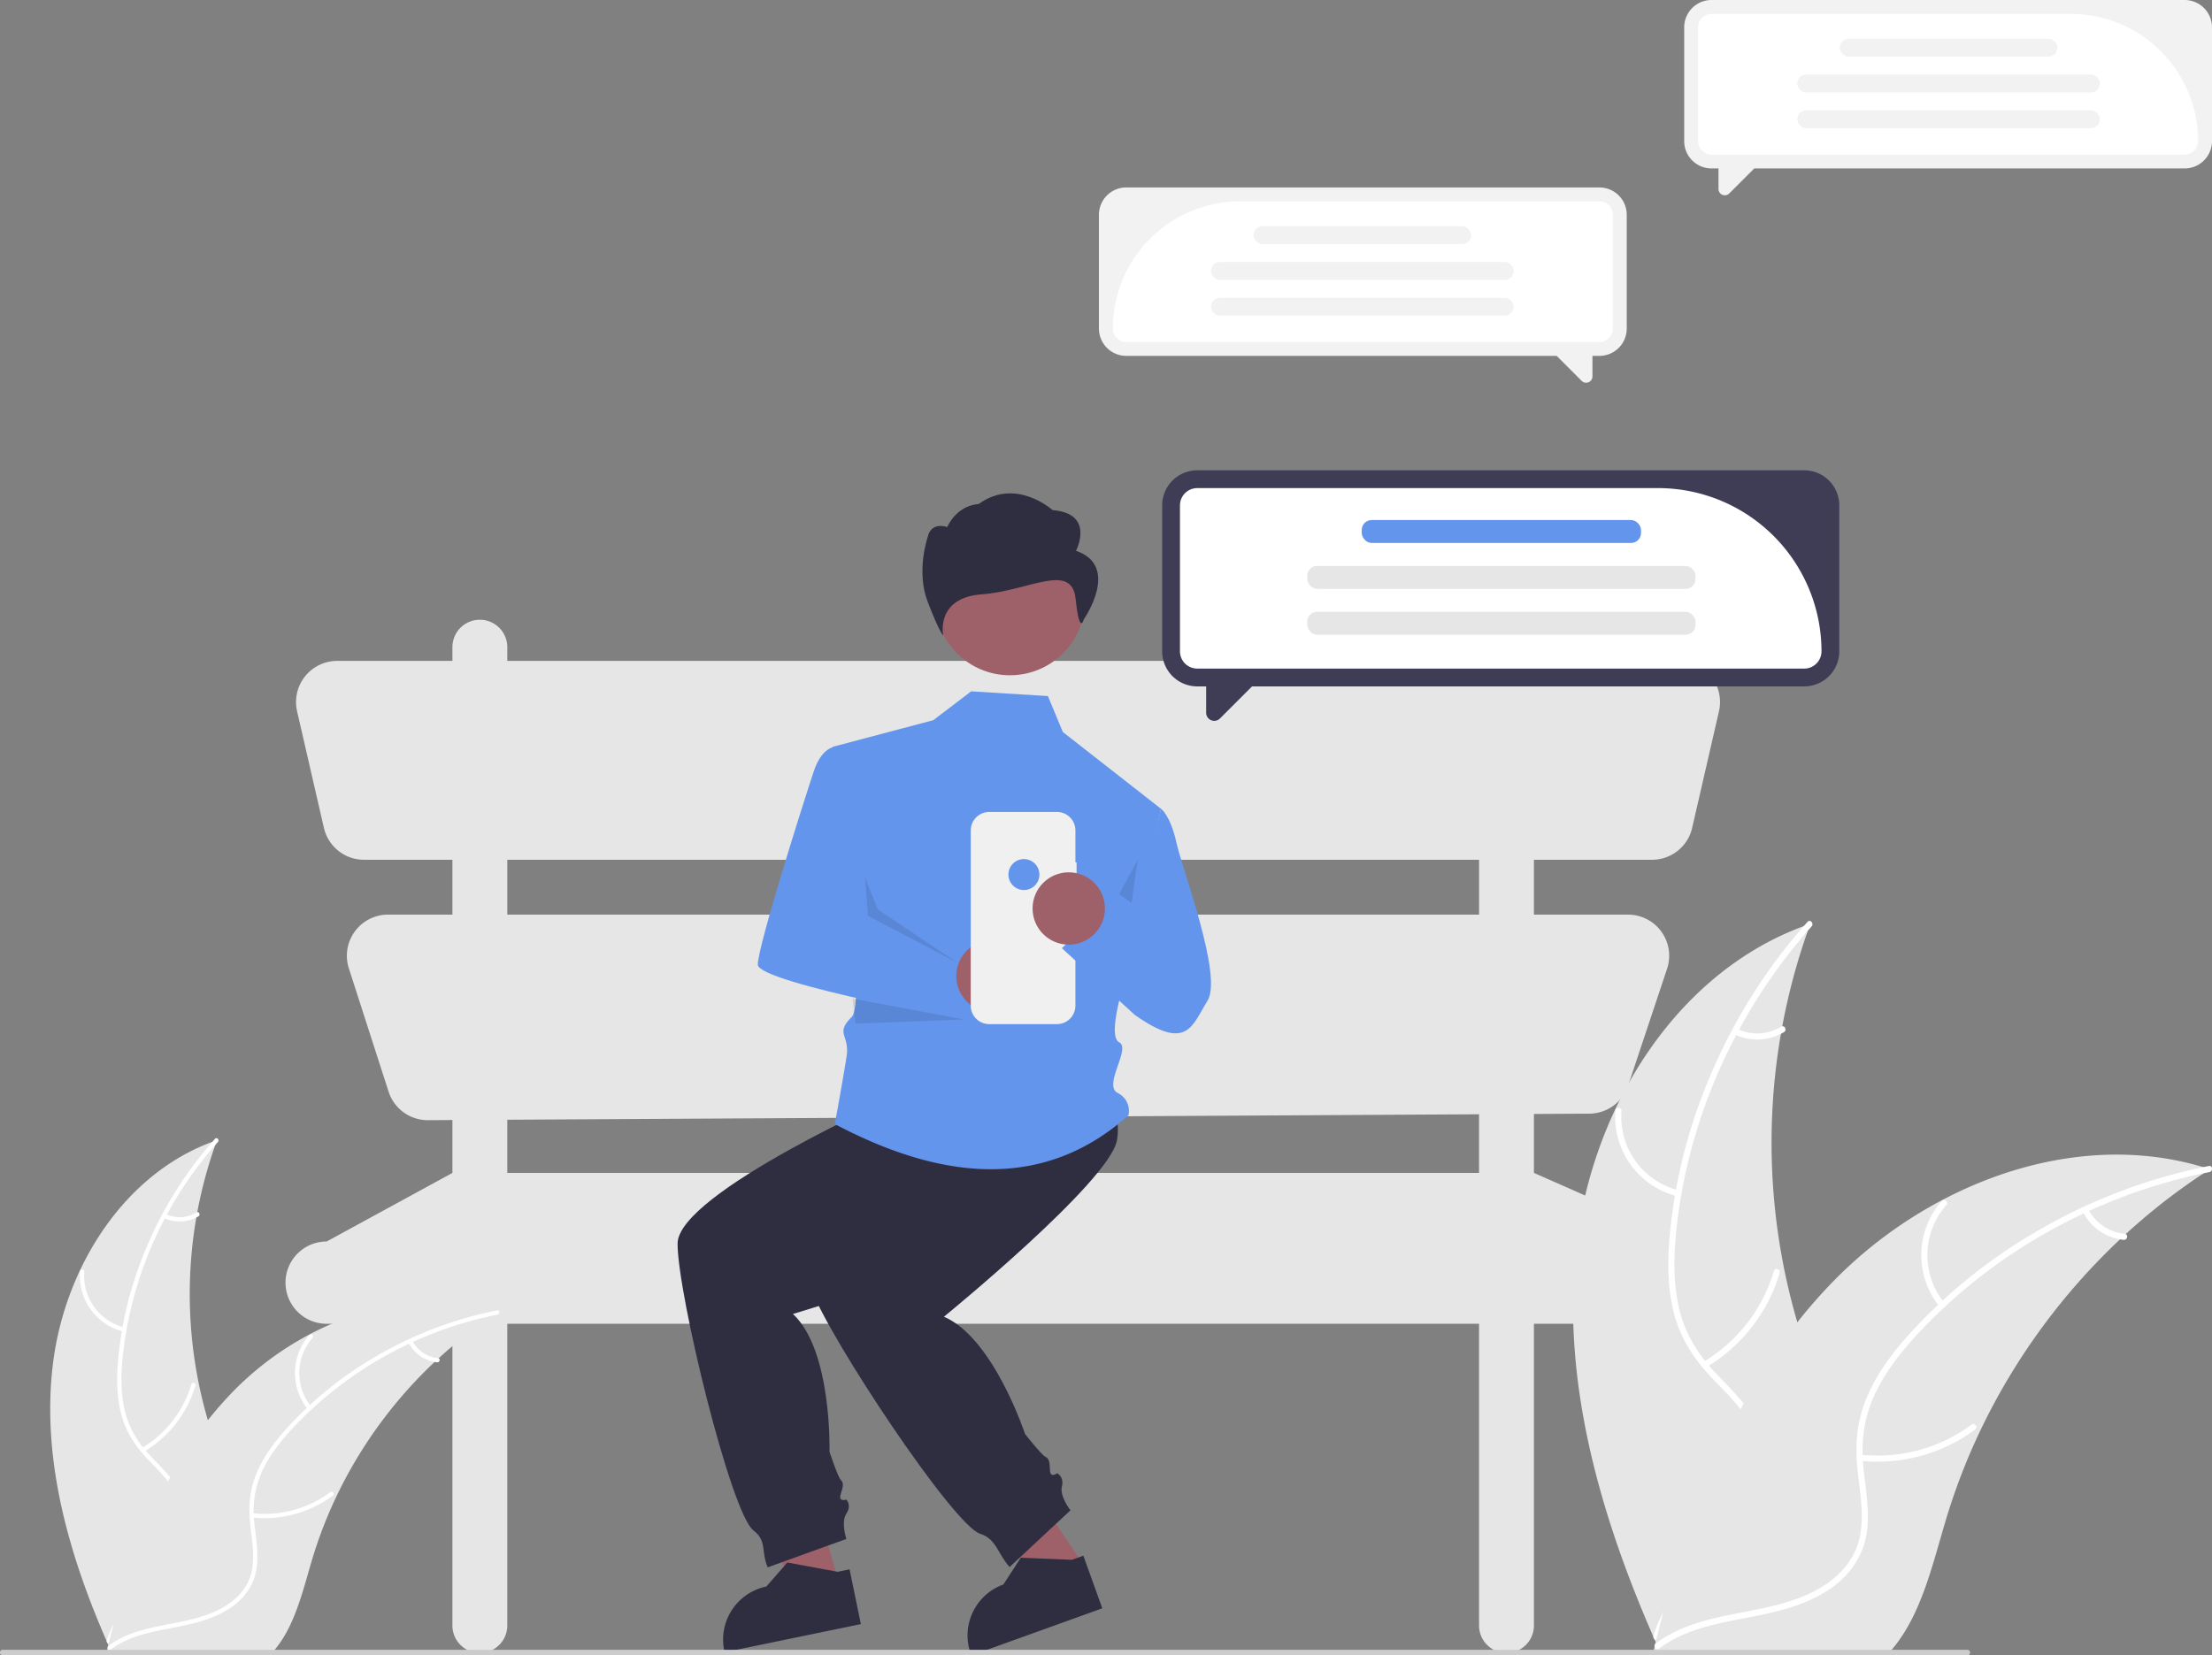 <svg xmlns="http://www.w3.org/2000/svg" data-name="Layer 1" width="967.425" height="724.21" viewBox="0 0 967.425 724.21" xmlns:xlink="http://www.w3.org/1999/xlink"><rect x="0" y="0" width="967.425" height="724.21" fill="#808080" stroke="none"/><path d="M855.153,631.018l-68-30V575.227l24.234-.136a18,18,0,0,0,16.975-12.308l17.024-51.073a18,18,0,0,0-17.076-23.692H787.153v-24h51.668A18,18,0,0,0,856.363,450.051l11.724-51a18,18,0,0,0-17.542-22.033H787.153v-6a12,12,0,1,0-24,0v6h-425v-6a12,12,0,0,0-24,0v6H263.76A18,18,0,0,0,246.218,399.051l11.724,51a18,18,0,0,0,17.542,13.967h38.668v24H285.995a18,18,0,0,0-17.133,23.52l17.376,53.926a18,18,0,0,0,17.234,12.479l10.68-.06v23.134l-55,30a18,18,0,0,0-18,18v0a18,18,0,0,0,18,18h55v132a12,12,0,0,0,24,0v-132h425v132a12,12,0,0,0,24,0v-132h68a18,18,0,0,0,18-18v-0A18,18,0,0,0,855.153,631.018Zm-517-167h425v24h-425Zm0,137V577.749l425-2.388v25.657Z" transform="translate(-116.287 -87.895)" fill="#e6e6e6"/><path d="M805.983,630.932c7.475-60.11,44.728-119.335,102.054-138.896a279.081,279.081,0,0,0,.014,191.608c8.809,23.828,21.087,49.412,12.802,73.427-5.155,14.943-17.767,26.375-31.865,33.523-14.098,7.148-29.745,10.555-45.195,13.894l-3.041,2.515C816.224,751.619,798.508,691.042,805.983,630.932Z" transform="translate(-116.287 -87.895)" fill="#e6e6e6"/><path d="M908.606,493.173c-33.044,37.002-54.481,84.801-59.3,134.25-1.042,10.691-1.169,21.626,1.168,32.164,2.338,10.542,7.429,19.389,14.653,27.327,6.605,7.256,14.201,13.914,18.926,22.65,4.981,9.208,5.172,19.669,1.762,29.45-4.172,11.967-12.395,21.72-20.768,30.979-9.297,10.28-19.116,20.811-23.068,34.44-.479,1.651-3.013.812-2.535-.837,6.875-23.712,29.894-37.181,40.871-58.538,5.122-9.966,7.272-21.535,2.47-32.055-4.199-9.199-12.026-16.071-18.777-23.361-7.088-7.654-12.523-16.052-15.323-26.186-2.864-10.366-3.165-21.33-2.401-32a231.425,231.425,0,0,1,16.902-70.328,242.769,242.769,0,0,1,43.653-69.956c1.141-1.278,2.9.732,1.766,2.002Z" transform="translate(-116.287 -87.895)" fill="#fff"/><path d="M850.024,611.267a35.788,35.788,0,0,1-27.242-37.49c.136-1.712,2.803-1.581,2.667.133a33.139,33.139,0,0,0,25.412,34.822c1.671.397.825,2.93-.837,2.535Z" transform="translate(-116.287 -87.895)" fill="#fff"/><path d="M861.294,683.675a68.979,68.979,0,0,0,30.803-39.727c.485-1.65,3.019-.811,2.535.837a71.749,71.749,0,0,1-32.138,41.274c-1.48.878-2.673-1.511-1.201-2.384Z" transform="translate(-116.287 -87.895)" fill="#fff"/><path d="M876.119,538.018a20.258,20.258,0,0,0,19.198-.975c1.468-.896,2.66,1.494,1.201,2.384a22.701,22.701,0,0,1-21.235,1.125,1.38,1.38,0,0,1-.849-1.686,1.342,1.342,0,0,1,1.686-.849Z" transform="translate(-116.287 -87.895)" fill="#fff"/><path d="M1082.776,599.399c-.901.586-1.802,1.172-2.704,1.78a266.786,266.786,0,0,0-34.112,26.632c-.834.744-1.668,1.51-2.479,2.276A281.253,281.253,0,0,0,982.399,713.701a273.131,273.131,0,0,0-14.961,38.709c-5.521,18.318-10.049,38.619-20.977,53.602a46.856,46.856,0,0,1-3.65,4.506H844.056c-.224-.113-.45-.203-.676-.315l-3.943.18c.158-.698.338-1.419.496-2.118.09-.406.202-.811.293-1.217.067-.27.135-.541.18-.789.022-.09.045-.18.067-.248.045-.248.113-.473.158-.698q1.487-6.05,3.064-12.099c0-.023,0-.023.022-.045,8.09-30.71,18.814-61.015,33.797-88.729.451-.834.901-1.69,1.397-2.523a260.629,260.629,0,0,1,23.41-35.509,230.406,230.406,0,0,1,15.344-17.552,191.6,191.6,0,0,1,47.946-35.915c35.42-18.701,76.426-25.866,114.28-14.443C1080.861,598.791,1081.808,599.084,1082.776,599.399Z" transform="translate(-116.287 -87.895)" fill="#e6e6e6"/><path d="M1082.554,600.653c-48.662,9.649-94.556,34.907-128.176,71.488-7.269,7.909-13.954,16.564-18.432,26.385-4.48,9.825-5.742,19.954-4.753,30.641.904,9.77,2.961,19.659,1.475,29.479-1.567,10.351-7.713,18.819-16.324,24.575-10.536,7.043-22.974,9.88-35.234,12.231-13.612,2.611-27.793,5.107-39.154,13.61-1.377,1.03-2.895-1.166-1.52-2.195,19.766-14.793,46.254-11.689,67.877-22.132,10.09-4.873,18.772-12.816,21.272-24.107,2.186-9.873.074-20.073-.928-29.957-1.051-10.379-.335-20.357,3.531-30.133,3.954-10.001,10.315-18.936,17.35-26.996a231.426,231.426,0,0,1,55.838-45.977,242.769,242.769,0,0,1,76.973-29.574c1.681-.333,1.875,2.331.205,2.662Z" transform="translate(-116.287 -87.895)" fill="#fff"/><path d="M964.679,659.674a35.788,35.788,0,0,1,.82-46.335c1.14-1.285,3.19.425,2.049,1.712a33.139,33.139,0,0,0-.675,43.103c1.095,1.323-1.106,2.836-2.195,1.52Z" transform="translate(-116.287 -87.895)" fill="#fff"/><path d="M930.083,724.273a68.979,68.979,0,0,0,48.513-13.174c1.38-1.025,2.899,1.171,1.52,2.195a71.749,71.749,0,0,1-50.51,13.606c-1.711-.19-1.224-2.816.477-2.627Z" transform="translate(-116.287 -87.895)" fill="#fff"/><path d="M1029.615,616.9a20.258,20.258,0,0,0,15.915,10.78c1.712.168,1.224,2.794-.477,2.627a22.701,22.701,0,0,1-17.633-11.887,1.38,1.38,0,0,1,.337-1.857,1.342,1.342,0,0,1,1.857.337Z" transform="translate(-116.287 -87.895)" fill="#fff"/><path d="M139.469,684.308c5.253-42.244,31.434-83.866,71.722-97.614a196.133,196.133,0,0,0,.01,134.659c6.191,16.746,14.82,34.726,8.997,51.603-3.623,10.501-12.487,18.536-22.394,23.56-9.908,5.024-20.904,7.418-31.763,9.765l-2.137,1.767C146.666,769.125,134.216,726.552,139.469,684.308Z" transform="translate(-116.287 -87.895)" fill="#e6e6e6"/><path d="M211.591,587.494a167.641,167.641,0,0,0-41.675,94.348c-.732,7.513-.821,15.199.821,22.604a41.405,41.405,0,0,0,10.298,19.205c4.642,5.1,9.98,9.779,13.301,15.918,3.501,6.471,3.635,13.823,1.239,20.697-2.932,8.41-8.711,15.265-14.596,21.772-6.534,7.225-13.434,14.626-16.212,24.204-.337,1.161-2.118.571-1.782-.588,4.832-16.664,21.009-26.13,28.723-41.14,3.6-7.004,5.111-15.135,1.736-22.528-2.951-6.465-8.452-11.295-13.196-16.417-4.982-5.379-8.801-11.281-10.769-18.403-2.013-7.285-2.224-14.99-1.687-22.489a162.642,162.642,0,0,1,11.878-49.425,170.614,170.614,0,0,1,30.679-49.164c.802-.898,2.038.515,1.241,1.407Z" transform="translate(-116.287 -87.895)" fill="#fff"/><path d="M170.421,670.488a25.152,25.152,0,0,1-19.145-26.347c.096-1.203,1.97-1.111,1.874.094a23.29,23.29,0,0,0,17.859,24.472c1.175.279.58,2.059-.588,1.782Z" transform="translate(-116.287 -87.895)" fill="#fff"/><path d="M178.341,721.375a48.477,48.477,0,0,0,21.648-27.919c.341-1.159,2.122-.57,1.782.588a50.424,50.424,0,0,1-22.586,29.007c-1.04.617-1.879-1.062-.844-1.676Z" transform="translate(-116.287 -87.895)" fill="#fff"/><path d="M188.759,619.01a14.237,14.237,0,0,0,13.492-.685c1.032-.63,1.869,1.05.844,1.676a15.954,15.954,0,0,1-14.924.791.97.97,0,0,1-.597-1.185.943.943,0,0,1,1.185-.597Z" transform="translate(-116.287 -87.895)" fill="#fff"/><path d="M333.994,662.148c-.633.412-1.266.823-1.9,1.251A187.492,187.492,0,0,0,308.121,682.115c-.586.523-1.172,1.061-1.742,1.599a197.66,197.66,0,0,0-42.928,58.762,191.951,191.951,0,0,0-10.514,27.204c-3.88,12.874-7.062,27.141-14.742,37.671a32.929,32.929,0,0,1-2.565,3.167H166.226c-.158-.079-.316-.143-.475-.222l-2.771.127c.111-.491.237-.998.349-1.488.063-.285.142-.57.206-.855.047-.19.095-.38.127-.554.015-.063.032-.127.047-.174.032-.174.08-.333.111-.491q1.045-4.252,2.153-8.503c0-.016,0-.016.015-.032,5.685-21.583,13.222-42.88,23.752-62.357.317-.586.633-1.188.982-1.773a183.167,183.167,0,0,1,16.452-24.955,161.925,161.925,0,0,1,10.783-12.335,134.653,134.653,0,0,1,33.696-25.24c24.892-13.143,53.711-18.178,80.314-10.15C332.648,661.72,333.314,661.926,333.994,662.148Z" transform="translate(-116.287 -87.895)" fill="#e6e6e6"/><path d="M333.838,663.028a167.641,167.641,0,0,0-90.08,50.24c-5.108,5.558-9.806,11.641-12.954,18.543a41.405,41.405,0,0,0-3.34,21.534c.636,6.866,2.081,13.816,1.036,20.718-1.101,7.274-5.42,13.226-11.472,17.271-7.405,4.949-16.146,6.943-24.762,8.596-9.567,1.835-19.532,3.589-27.516,9.565-.967.724-2.034-.819-1.068-1.542,13.891-10.396,32.506-8.215,47.703-15.554,7.091-3.425,13.193-9.007,14.949-16.942,1.536-6.939.052-14.107-.652-21.053-.739-7.294-.235-14.306,2.481-21.177,2.779-7.029,7.249-13.308,12.193-18.972a162.642,162.642,0,0,1,39.242-32.312,170.614,170.614,0,0,1,54.095-20.784c1.181-.234,1.318,1.638.144,1.871Z" transform="translate(-116.287 -87.895)" fill="#fff"/><path d="M250.998,704.507a25.151,25.151,0,0,1,.576-32.563c.801-.903,2.242.299,1.44,1.203a23.29,23.29,0,0,0-.474,30.292c.77.93-.777,1.993-1.542,1.068Z" transform="translate(-116.287 -87.895)" fill="#fff"/><path d="M226.684,749.906a48.477,48.477,0,0,0,34.094-9.258c.97-.721,2.037.823,1.068,1.542a50.424,50.424,0,0,1-35.498,9.562c-1.202-.134-.861-1.979.335-1.846Z" transform="translate(-116.287 -87.895)" fill="#fff"/><path d="M296.633,674.447a14.237,14.237,0,0,0,11.185,7.576c1.203.118.86,1.964-.335,1.846a15.954,15.954,0,0,1-12.392-8.354.97.97,0,0,1,.237-1.305.943.943,0,0,1,1.305.237Z" transform="translate(-116.287 -87.895)" fill="#fff"/><polygon points="369.216 700.309 351.327 705.484 322.851 638.946 349.254 631.307 369.216 700.309" fill="#9e616a"/><path d="M528.286,547.065l-18.456,19.686s-97.202,43.064-97.202,65.211,23.378,118.118,33.221,125.501c5.929,4.471,3.249,9.286,6.19,16.105l34.413-12.414s-2.461-7.382,0-11.074,0-6.152,0-6.152-3.691,1.23-2.461-2.461,1.23-4.922,0-6.152-4.922-12.304-4.922-12.304,1.23-44.294-15.995-60.29c0,0,79.976-23.378,89.819-39.373s12.304-73.824,12.304-73.824Z" transform="translate(-116.287 -87.895)" fill="#2f2e41"/><path d="M492.796,798.403,433.185,810.706l-.156-.754a23.692,23.692,0,0,1,18.413-27.991l.001-0,9.183-10.508,22.021,4.068,5.204-1.074Z" transform="translate(-116.287 -87.895)" fill="#2f2e41"/><polygon points="434.294 625.577 411.465 640.882 458.827 695.61 474.295 685.239 434.294 625.577" fill="#9e616a"/><path d="M584.681,513.149c-12.194-25.71,24.976,50.314,20.054,73.858-3.843,18.384-75.615,76.919-75.615,76.919,21.626,9.214,35.473,51.306,35.473,51.306s7.224,9.168,8.799,9.909,1.991,1.899,2.084,5.788,3.149,1.482,3.149,1.482,3.149,1.482,2.084,5.788,3.751,10.419,3.751,10.419L557.857,773.421c-5.077-5.419-5.757-12.322-12.85-14.52-11.762-3.611-66.269-85.989-73.772-106.826s69.363-94.284,69.363-94.284l6.528-36.351Z" transform="translate(-116.287 -87.895)" fill="#2f2e41"/><path d="M598.38,791.488l-57.269,20.617-.261-.724A23.692,23.692,0,0,1,555.115,781.065l.001-.001,7.603-11.703,22.375.91,4.999-1.8Z" transform="translate(-116.287 -87.895)" fill="#2f2e41"/><path d="M541.039,390.335l-16.578,12.623L480.424,414.621s15.779,110.742,8.332,118.19-.731,7.647-2.227,17.322-5.134,29.506-5.134,29.506c50.27,26.61,93.607,27.324,128.419-3.814a8.671,8.671,0,0,0-4.731-9.787c-6.479-3.438,5.973-19.483.678-22.166s2.152-25.956,2.152-25.956l16.14-76.195-42.928-33.587-6.529-15.73Z" transform="translate(-116.287 -87.895)" fill="#6495ed"/><circle cx="445.436" cy="395.663" r="5.736" fill="#f2f2f2"/><circle cx="441.722" cy="262.623" r="32.791" fill="#9e616a"/><polygon points="489.473 391.088 494.893 395.153 497.603 376.183 489.473 391.088" opacity="0.1" style="isolation:isolate"/><path d="M483.021,414.513s-6.775-1.355-10.84,10.84-24.47,76.412-24.47,84.542S546.034,535.749,546.034,535.749l-9.658-33.882-44.663-13.972Z" transform="translate(-116.287 -87.895)" fill="#6495ed"/><circle cx="434.052" cy="427.005" r="15.826" fill="#9e616a"/><polygon points="378.335 383.874 379.574 400.658 418.888 421.292 383.921 397.838 378.335 383.874" opacity="0.1" style="isolation:isolate"/><path d="M587.132,465.162h-.51V451.19a8.086,8.086,0,0,0-8.086-8.086H548.935a8.086,8.086,0,0,0-8.086,8.086v76.648a8.086,8.086,0,0,0,8.086,8.086h29.6a8.086,8.086,0,0,0,8.086-8.086V475.107h.51Z" transform="translate(-116.287 -87.895)" fill="#f0f0f0"/><path d="M624.053,441.721s4.065,2.71,6.775,14.905,20.325,58.265,13.55,69.104-8.775,22.409-31.81,6.149L580.693,502.695l23.035-21.68,9.485,6.775Z" transform="translate(-116.287 -87.895)" fill="#6495ed"/><circle cx="447.81" cy="382.596" r="6.775" fill="#6495ed"/><circle cx="467.422" cy="397.439" r="15.826" fill="#9e616a"/><polygon points="372.872 436.86 421.701 446.002 374.16 447.827 372.872 436.86" opacity="0.1" style="isolation:isolate"/><path id="ac86dcea-12c8-45fb-8feb-523bbd8ea0ee-48" data-name="bf427902-b9bf-4946-b5d7-5c1c7e04535e" d="M586.881,328.856s8.538-16.321-10.245-17.805c0,0-16.013-14.526-32.334-2.655,0,0-8.903,0-13.771,10.074,0,0-7.002-2.655-8.541,4.451,0,0-5.123,14.838,0,28.192s6.825,14.838,6.825,14.838-3.595-16.571,16.898-18.055,39.292-14.321,41,2,3.585,8.948,3.585,8.948S606.518,335.533,586.881,328.856Z" transform="translate(-116.287 -87.895)" fill="#2f2e41"/><path d="M905.368,293.641H639.908a15.345,15.345,0,0,0-15.345,15.345V372.83a15.345,15.345,0,0,0,15.345,15.345h3.896v11.534a3.539,3.539,0,0,0,6.041,2.502L663.882,388.175h241.485a15.345,15.345,0,0,0,15.345-15.345V308.986A15.345,15.345,0,0,0,905.368,293.641Z" transform="translate(-116.287 -87.895)" fill="#3f3d56"/><path d="M905.368,380.388H639.908a7.566,7.566,0,0,1-7.558-7.558V308.986a7.566,7.566,0,0,1,7.558-7.558H841.525a71.482,71.482,0,0,1,71.401,71.402A7.566,7.566,0,0,1,905.368,380.388Z" transform="translate(-116.287 -87.895)" fill="#fff"/><rect x="595.559" y="227.497" width="122.141" height="10.039" rx="4.339" fill="#6495ed"/><rect x="571.716" y="247.575" width="169.826" height="10.039" rx="4.339" fill="#e6e6e6"/><rect x="571.716" y="267.653" width="169.826" height="10.039" rx="4.339" fill="#e6e6e6"/><path d="M1071.752,87.895H864.836a11.961,11.961,0,0,0-11.961,11.961v49.764a11.961,11.961,0,0,0,11.961,11.961h3.037v8.991a2.758,2.758,0,0,0,4.709,1.95l10.941-10.941h188.229a11.961,11.961,0,0,0,11.961-11.961V99.856A11.961,11.961,0,0,0,1071.752,87.895Z" transform="translate(-116.287 -87.895)" fill="#f2f2f2"/><path d="M1071.752,155.511H864.836a5.898,5.898,0,0,1-5.891-5.891V99.856a5.898,5.898,0,0,1,5.891-5.891h157.153a55.718,55.718,0,0,1,55.654,55.655A5.898,5.898,0,0,1,1071.752,155.511Z" transform="translate(-116.287 -87.895)" fill="#fff"/><rect x="804.622" y="16.954" width="95.204" height="7.825" rx="3.912" fill="#f2f2f2"/><rect x="786.038" y="32.604" width="132.373" height="7.825" rx="3.912" fill="#f2f2f2"/><rect x="786.038" y="48.254" width="132.373" height="7.825" rx="3.912" fill="#f2f2f2"/><path d="M608.87,169.895H815.786a11.961,11.961,0,0,1,11.961,11.961v49.764a11.961,11.961,0,0,1-11.961,11.961h-3.037v8.991a2.758,2.758,0,0,1-4.709,1.95l-10.941-10.941H608.87a11.961,11.961,0,0,1-11.961-11.961V181.856A11.961,11.961,0,0,1,608.87,169.895Z" transform="translate(-116.287 -87.895)" fill="#f2f2f2"/><path d="M602.979,231.62a55.718,55.718,0,0,1,55.654-55.655H815.786a5.898,5.898,0,0,1,5.891,5.891v49.764a5.898,5.898,0,0,1-5.891,5.891H608.87A5.898,5.898,0,0,1,602.979,231.62Z" transform="translate(-116.287 -87.895)" fill="#fff"/><rect x="664.509" y="186.849" width="95.204" height="7.825" rx="3.912" transform="translate(1307.934 293.628) rotate(-180)" fill="#f2f2f2"/><rect x="645.924" y="202.499" width="132.373" height="7.825" rx="3.912" transform="translate(1307.934 324.928) rotate(-180)" fill="#f2f2f2"/><rect x="645.924" y="218.149" width="132.373" height="7.825" rx="3.912" transform="translate(1307.934 356.228) rotate(-180)" fill="#f2f2f2"/><path d="M976.772,812.032H117.478a1.191,1.191,0,1,1,0-2.381H976.772a1.191,1.191,0,0,1,0,2.381Z" transform="translate(-116.287 -87.895)" fill="#ccc"/></svg>